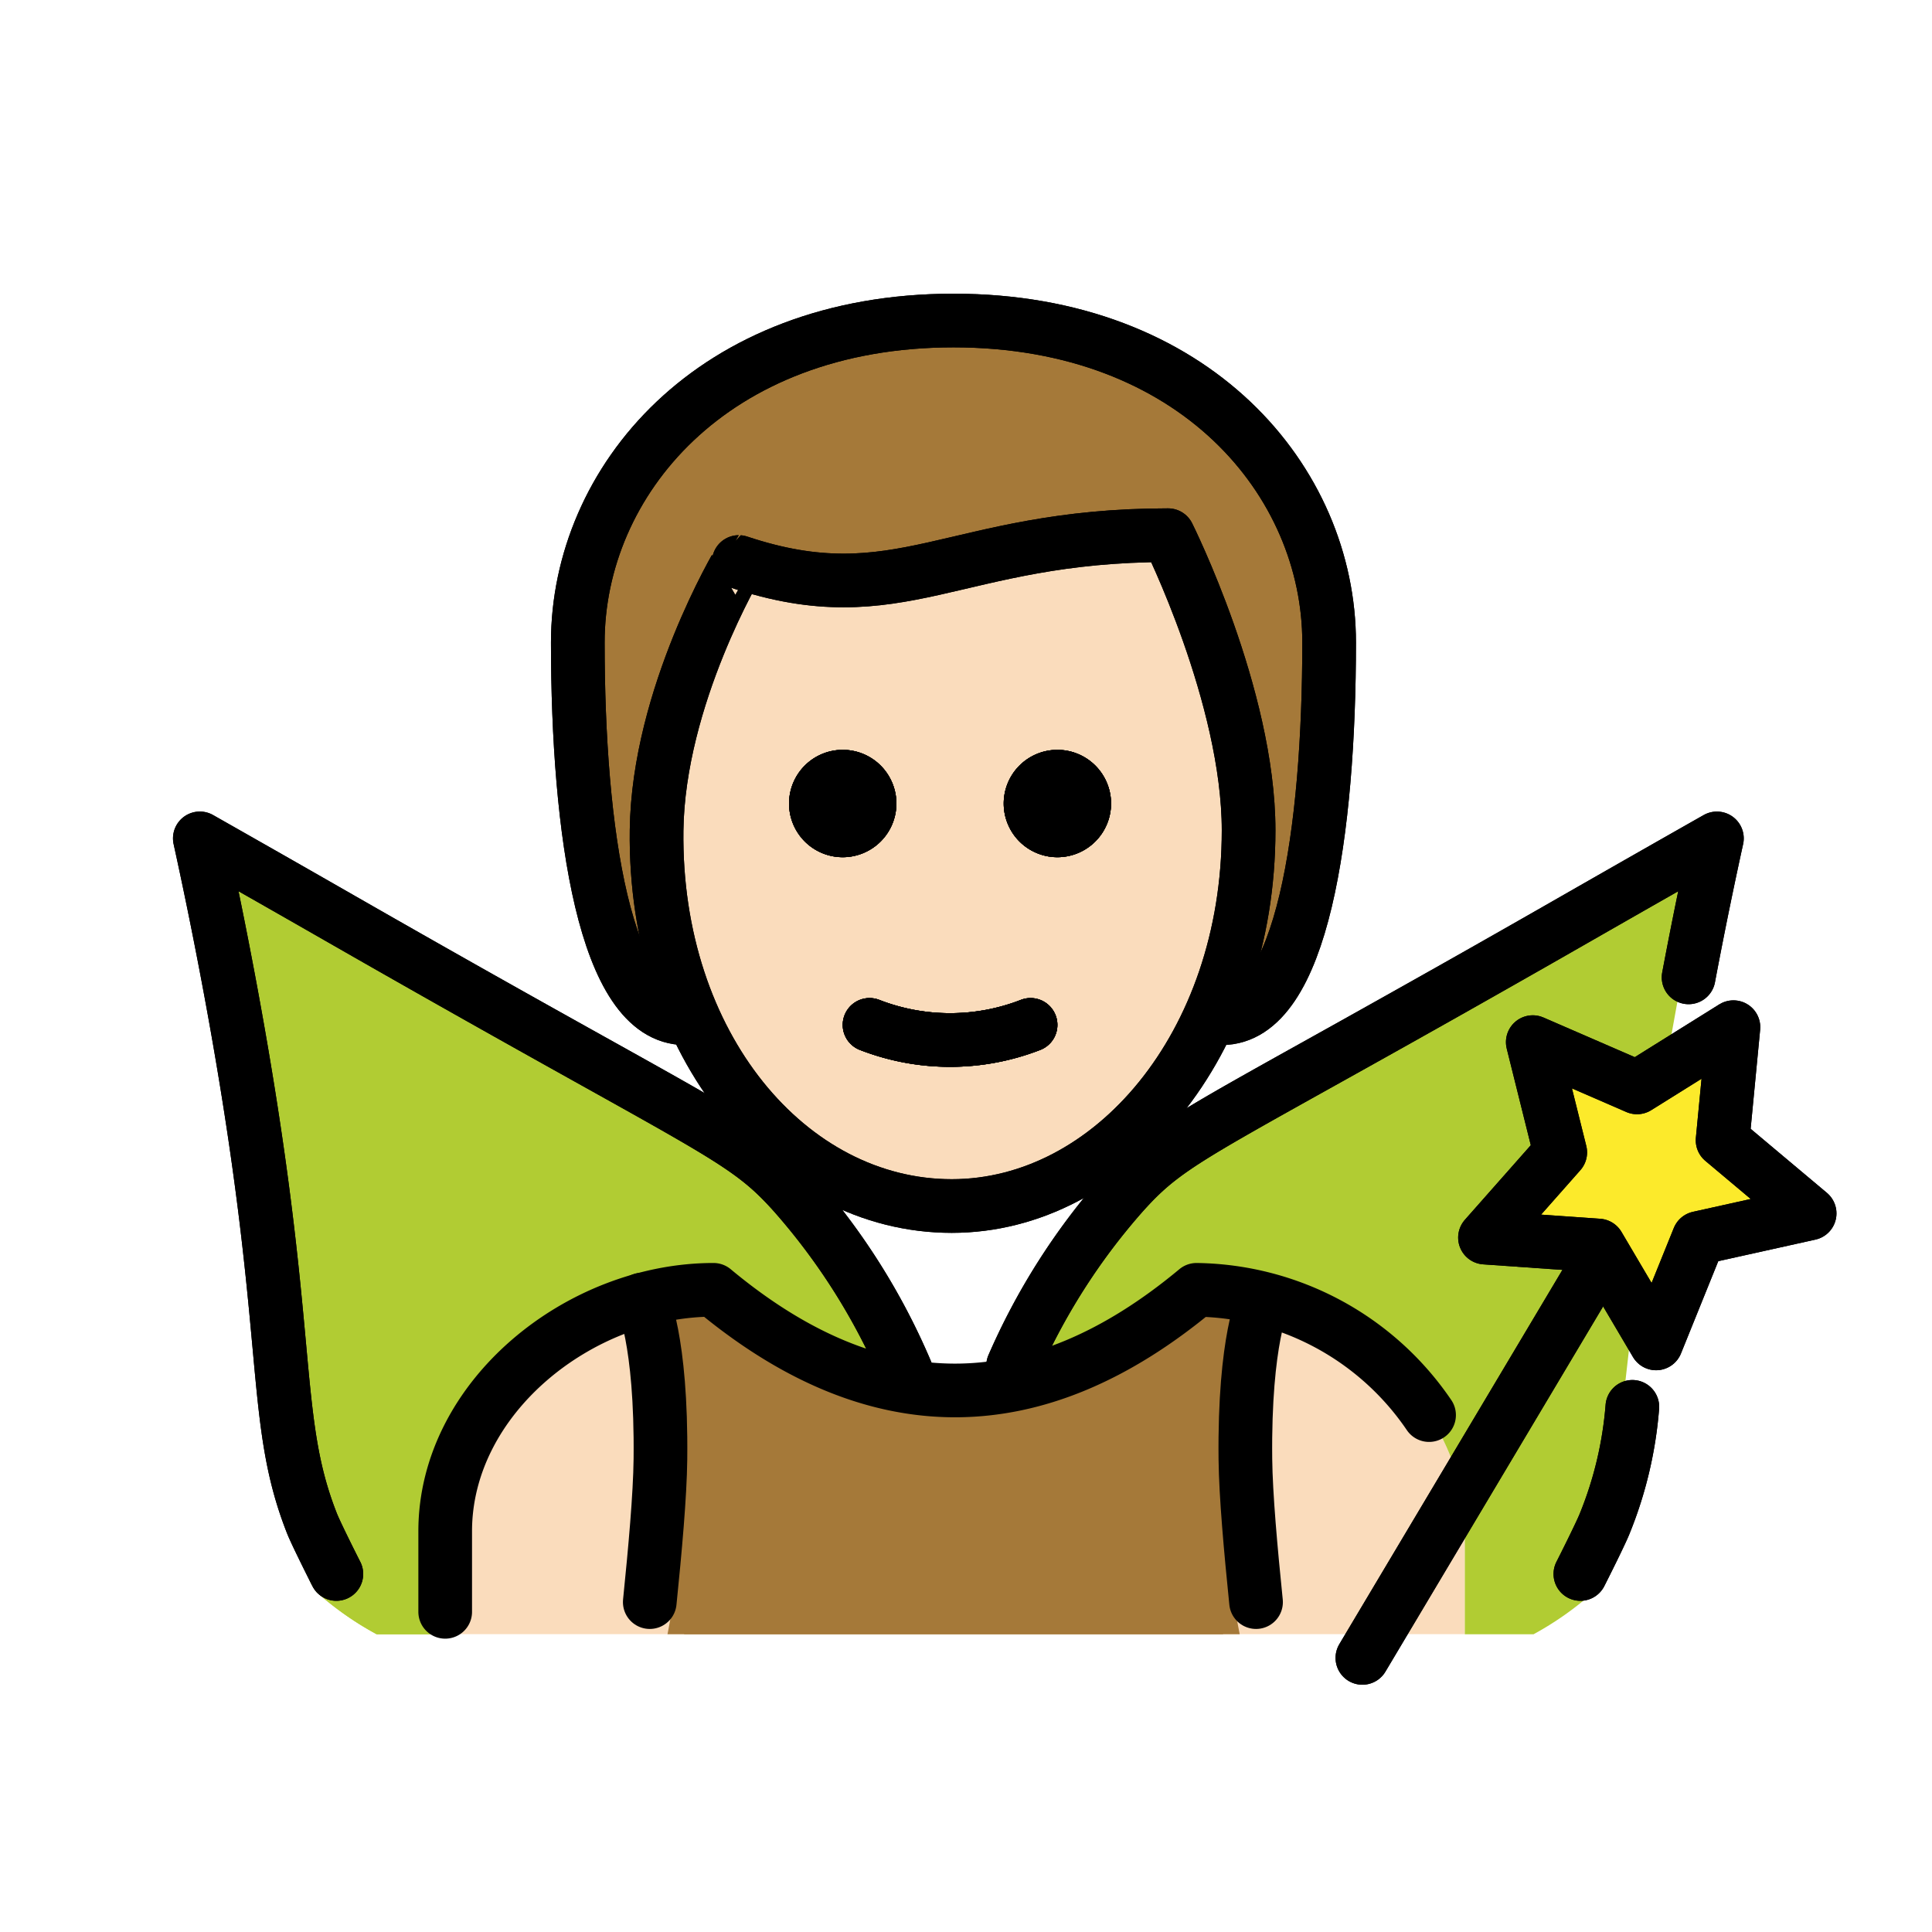 <svg id="emoji" xmlns="http://www.w3.org/2000/svg" viewBox="0 0 72 72">
  <g id="hair">
    <path d="M25.533,37.945c-3,0-4-7-4-14,0-6,5-12,14-12s14,6,14,12c0,7-1,14-4,14" fill="#a57939"/>
    <path d="M25.533,37.945c-3,0-4-7-4-14,0-6,5-12,14-12s14,6,14,12c0,7-1,14-4,14" fill="#a57939"/>
  </g>
  <g id="skin">
    <path d="M16.591,60.901V57.068c0-4.994,5.008-9,10-9q9,7.5,18,0c4.994,0,10,4.006,10,9v3.833Z" fill="#fadcbc"/>
    <path d="M24.469,30.445c-.102,7.999,4.064,14,11,14,7.064,0,11.063-6,11.063-14,0-5-3-10-3-10-8,0-10,3-16,1A17.077,17.077,0,0,0,24.469,30.445Z" fill="#fadcbc"/>
    <path d="M24.469,30.445c-.102,7.999,4.064,14,11,14,7.064,0,11.063-6,11.063-14,0-5-3-10-3-10-8,0-10,3-16,1A17.077,17.077,0,0,0,24.469,30.445Z" fill="#fadcbc"/>
  </g>
  <g id="color">
    <path d="M63.74,31.245c-.28,1.27-.71,3.29-1.17,5.77-.46,2.52-.94,5.17-1.32,8.5-.67,6.01-1.06,9.01-1.05,10.01a14.598,14.598,0,0,1-.45,3.05,2.713,2.713,0,0,1-.2.52,1.987,1.987,0,0,1-.17.24,11.959,11.959,0,0,1-2.23,1.57H54.59v-3.84c0-4.99-5-9-10-9a15.079,15.079,0,0,1-7.54,3.65,20.592,20.592,0,0,1,4.51-7.2c1.35-1.35,6.54-4.33,16.87-10.25C60.65,32.995,62.49,31.945,63.74,31.245Z" fill="#b1cc33"/>
    <path d="M34.14,51.715a15.024,15.024,0,0,1-7.55-3.65c-4.99,0-10,4.01-10,9v3.84H14.04a11.807,11.807,0,0,1-2.24-1.57,2.83,2.83,0,0,1-.16-.24,1.767,1.767,0,0,1-.2-.52,14.337,14.337,0,0,1-.46-3.05c.02-1-.38-4-1.05-10.01-.37-3.33-.85-5.98-1.32-8.5-.46-2.48-.88-4.5-1.16-5.77,1.24.7,3.08,1.75,5.3,3.02,10.33,5.92,15.52,8.9,16.87,10.25a20.674,20.674,0,0,1,4.37,6.81Z" fill="#b1cc33"/>
    <path d="M47.152,48.115l-1.894-.359a13.068,13.068,0,0,1-4.775,3.438,10.594,10.594,0,0,1-4.635.748h0a13.335,13.335,0,0,1-4.634-.987,13.099,13.099,0,0,1-4.776-3.522L24.544,47.8c2.241,5.244,1.392,10.873.951,13.102h20.706C45.76,58.727,44.911,53.232,47.152,48.115Z" fill="#a57939"/>
    <polygon points="61.718 50.065 59.566 46.417 55.341 46.121 58.146 42.947 57.122 38.837 61.007 40.524 64.6 38.28 64.196 42.496 67.44 45.22 63.305 46.138 61.718 50.065" fill="#fcea2b"/>
    <path d="M46.533,48.115l-1.894-.359a13.068,13.068,0,0,1-4.775,3.438,10.595,10.595,0,0,1-4.635.748h0a13.336,13.336,0,0,1-4.635-.987,13.1,13.1,0,0,1-4.776-3.522L23.925,47.8c2.241,5.244,1.392,10.873.951,13.102h20.706C45.141,58.727,44.292,53.232,46.533,48.115Z" fill="#a57939"/>
    <path d="M34.14,51.715a15.024,15.024,0,0,1-7.55-3.65c-4.99,0-10,4.01-10,9v3.84H14.04a11.807,11.807,0,0,1-2.24-1.57,2.83,2.83,0,0,1-.16-.24,1.767,1.767,0,0,1-.2-.52,14.337,14.337,0,0,1-.46-3.05c.02-1-.38-4-1.05-10.01-.37-3.33-.85-5.98-1.32-8.5-.46-2.48-.88-4.5-1.16-5.77,1.24.7,3.08,1.75,5.3,3.02,10.33,5.92,15.52,8.9,16.87,10.25a20.674,20.674,0,0,1,4.37,6.81Z" fill="#b1cc33"/>
    <polygon points="61.718 50.065 59.566 46.417 55.341 46.121 58.146 42.947 57.122 38.837 61.007 40.524 64.6 38.28 64.196 42.496 67.44 45.22 63.305 46.138 61.718 50.065" fill="#fcea2b"/>
  </g>
  <g id="line">
    <g>
      <path d="M41.406,29.945a2,2,0,1,1-2-2,2,2,0,0,1,2,2"/>
      <path d="M33.406,29.945a2,2,0,1,1-2-2,2,2,0,0,1,2,2"/>
      <path d="M32.406,38.195a8.274,8.274,0,0,0,6,0" fill="none" stroke="#000" stroke-linecap="round" stroke-linejoin="round" stroke-width="2"/>
      <path d="M12.535,58.657c-.097-.188-.762-1.512-.907-1.88C10.04,52.752,10.98,49.84,8.613,37.018c-.459-2.484-.886-4.5-1.166-5.774,1.243.705,3.084,1.751,5.308,3.025,13.963,7.998,14.884,8.019,16.867,10.248a24.455,24.455,0,0,1,4.15,6.598" fill="none" stroke="#000" stroke-linecap="round" stroke-linejoin="round" stroke-width="2"/>
      <path d="M25.533,37.945c-3,0-4-7-4-14,0-6,5-12,14-12s14,6,14,12c0,7-1,14-4,14" fill="none" stroke="#000" stroke-linecap="round" stroke-linejoin="round" stroke-width="2"/>
      <path d="M41.406,29.945a2,2,0,1,1-2-2,2,2,0,0,1,2,2"/>
      <path d="M33.406,29.945a2,2,0,1,1-2-2,2,2,0,0,1,2,2"/>
      <path d="M24.469,30.945c-.102,7.999,4.936,14,11,14,5.936,0,11.063-6,11.063-14,0-5-3-11-3-11-8,0-10,3-16,1C27.533,20.945,24.533,25.945,24.469,30.945Z" fill="none" stroke="#000" stroke-linejoin="round" stroke-width="2"/>
      <path d="M32.406,38.195a8.274,8.274,0,0,0,6,0" fill="none" stroke="#000" stroke-linecap="round" stroke-linejoin="round" stroke-width="2"/>
      <path d="M37.755,50.897a24.374,24.374,0,0,1,4.054-6.379c1.983-2.229,2.903-2.25,16.867-10.248,2.225-1.274,4.066-2.321,5.308-3.025-.257,1.17-.639,2.968-1.055,5.178" fill="none" stroke="#000" stroke-linecap="round" stroke-linejoin="round" stroke-width="2"/>
      <path d="M58.896,58.657c.097-.188.762-1.512.907-1.88a14.596,14.596,0,0,0,1.03-4.348" fill="none" stroke="#000" stroke-linecap="round" stroke-linejoin="round" stroke-width="2"/>
      <line x1="59.201" y1="47.644" x2="50.772" y2="61.785" fill="none" stroke="#000" stroke-linecap="round" stroke-linejoin="round" stroke-width="2"/>
      <polygon points="61.718 50.065 59.566 46.417 55.341 46.121 58.146 42.947 57.122 38.837 61.007 40.524 64.6 38.28 64.196 42.496 67.44 45.22 63.305 46.138 61.718 50.065" fill="none" stroke="#000" stroke-linecap="round" stroke-linejoin="round" stroke-width="2"/>
      <path d="M41.406,29.945a2,2,0,1,1-2-2,2,2,0,0,1,2,2"/>
      <path d="M33.406,29.945a2,2,0,1,1-2-2,2,2,0,0,1,2,2"/>
      <path d="M32.406,38.195a8.274,8.274,0,0,0,6,0" fill="none" stroke="#000" stroke-linecap="round" stroke-linejoin="round" stroke-width="2"/>
      <path d="M12.535,58.657c-.097-.188-.762-1.512-.907-1.88C10.04,52.752,10.98,49.84,8.613,37.018c-.459-2.484-.886-4.5-1.166-5.774,1.243.705,3.084,1.751,5.308,3.025,13.963,7.998,14.884,8.019,16.867,10.248a24.455,24.455,0,0,1,4.15,6.598" fill="none" stroke="#000" stroke-linecap="round" stroke-linejoin="round" stroke-width="2"/>
      <path d="M25.533,37.945c-3,0-4-7-4-14,0-6,5-12,14-12s14,6,14,12c0,7-1,14-4,14" fill="none" stroke="#000" stroke-linecap="round" stroke-linejoin="round" stroke-width="2"/>
      <path d="M41.406,29.945a2,2,0,1,1-2-2,2,2,0,0,1,2,2"/>
      <path d="M33.406,29.945a2,2,0,1,1-2-2,2,2,0,0,1,2,2"/>
      <path d="M24.469,30.945c-.102,7.999,4.936,14,11,14,5.936,0,11.063-6,11.063-14,0-5-3-11-3-11-8,0-10,3-16,1C27.533,20.945,24.533,25.945,24.469,30.945Z" fill="none" stroke="#000" stroke-linejoin="round" stroke-width="2"/>
      <path d="M32.406,38.195a8.274,8.274,0,0,0,6,0" fill="none" stroke="#000" stroke-linecap="round" stroke-linejoin="round" stroke-width="2"/>
      <path d="M37.755,50.897a24.374,24.374,0,0,1,4.054-6.379c1.983-2.229,2.903-2.25,16.867-10.248,2.225-1.274,4.066-2.321,5.308-3.025-.257,1.17-.639,2.968-1.055,5.178" fill="none" stroke="#000" stroke-linecap="round" stroke-linejoin="round" stroke-width="2"/>
      <path d="M58.896,58.657c.097-.188.762-1.512.907-1.88a14.596,14.596,0,0,0,1.03-4.348" fill="none" stroke="#000" stroke-linecap="round" stroke-linejoin="round" stroke-width="2"/>
      <line x1="59.201" y1="47.644" x2="50.772" y2="61.785" fill="none" stroke="#000" stroke-linecap="round" stroke-linejoin="round" stroke-width="2"/>
      <polygon points="61.718 50.065 59.566 46.417 55.341 46.121 58.146 42.947 57.122 38.837 61.007 40.524 64.6 38.28 64.196 42.496 67.44 45.22 63.305 46.138 61.718 50.065" fill="none" stroke="#000" stroke-linecap="round" stroke-linejoin="round" stroke-width="2"/>
      <path d="M16.591,60.068v-3c0-4.994,5.008-9,10-9q9,7.5,18,0a10.649,10.649,0,0,1,8.666,4.668" fill="none" stroke="#000" stroke-linecap="round" stroke-linejoin="round" stroke-width="2"/>
      <path d="M23.925,48.43s.736,1.452.687,5.948c-.015,1.353-.199,3.38-.397,5.328" fill="none" stroke="#000" stroke-linecap="round" stroke-linejoin="round" stroke-width="2"/>
      <path d="M47.099,48.43s-.736,1.452-.687,5.948c.015,1.353.199,3.38.397,5.328" fill="none" stroke="#000" stroke-linecap="round" stroke-linejoin="round" stroke-width="2"/>
    </g>
  </g>
</svg>
